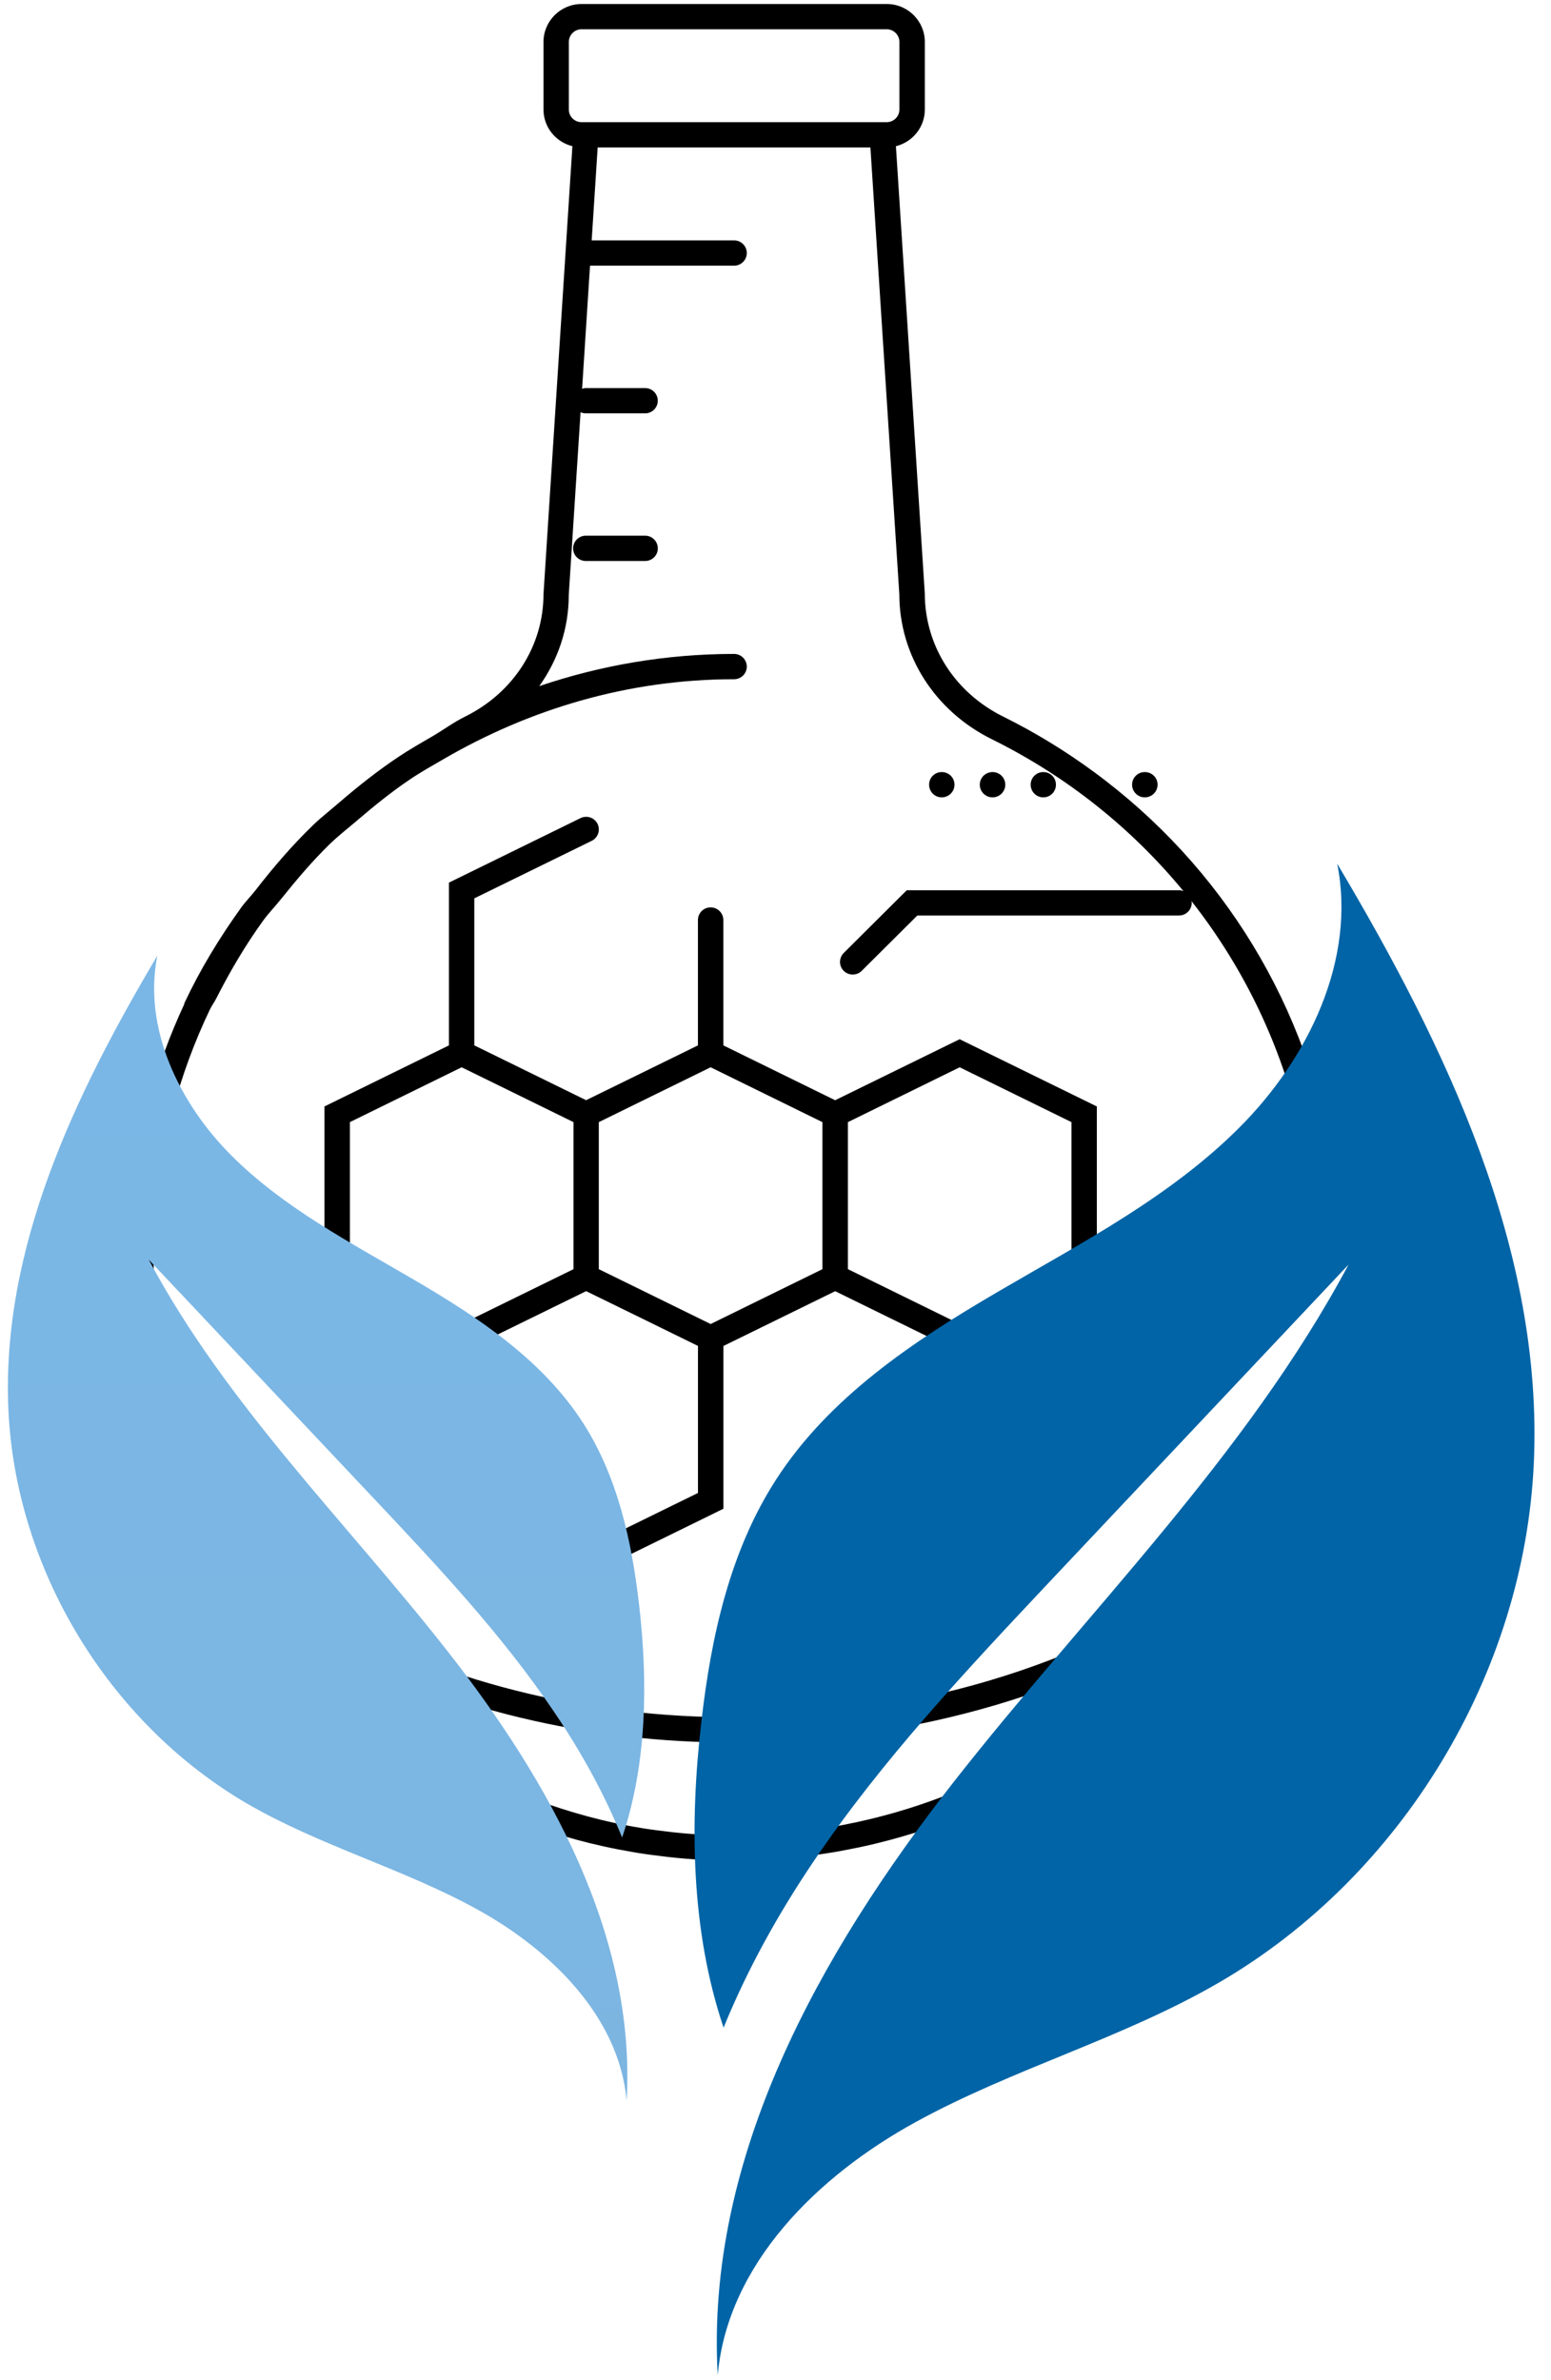 <svg xmlns="http://www.w3.org/2000/svg" xmlns:xlink="http://www.w3.org/1999/xlink" width="204" zoomAndPan="magnify" viewBox="0 0 153 234.75" height="313" preserveAspectRatio="xMidYMid meet" version="1.0"><defs><clipPath id="1ec56ad26d"><path d="M 12.82 0 L 131.945 0 L 131.945 183.555 L 12.82 183.555 Z M 12.82 0 " clip-rule="nonzero"/></clipPath><clipPath id="3f1dbf52be"><path d="M 68 85.195 L 152 85.195 L 152 234.285 L 68 234.285 Z M 68 85.195 " clip-rule="nonzero"/></clipPath><clipPath id="1b0c7b41bf"><path d="M 0.082 94 L 64 94 L 64 208 L 0.082 208 Z M 0.082 94 " clip-rule="nonzero"/></clipPath><clipPath id="a8e3992df4"><path d="M 15.52 94.266 C 14.094 101.438 17.676 108.828 22.836 113.988 C 27.996 119.148 34.602 122.586 40.906 126.273 C 47.211 129.961 53.504 134.156 57.477 140.297 C 60.926 145.637 62.324 152.031 63.051 158.352 C 63.93 165.996 63.809 174.043 61.371 181.254 C 59.602 176.914 57.297 172.75 54.664 168.867 C 49.504 161.223 43.152 154.469 36.832 147.762 C 29.441 139.926 22.062 132.086 14.672 124.25 C 22.316 138.586 34.168 150.129 44.195 162.934 C 54.219 175.723 62.754 190.996 61.816 207.223 C 61.074 198.922 54.336 192.336 47.035 188.32 C 39.73 184.305 31.539 182.074 24.324 177.879 C 10.703 169.906 1.539 154.797 0.828 139.047 C 0.113 123.121 7.387 107.98 15.52 94.266 Z M 15.52 94.266 " clip-rule="nonzero"/></clipPath><linearGradient x1="-1204.21" gradientTransform="matrix(-0.149, 0, 0, 0.149, -146.929, 85.195)" y1="61" x2="-1204.21" gradientUnits="userSpaceOnUse" y2="820.5" id="5ec09d899d"><stop stop-opacity="1" stop-color="rgb(48.036%, 71.796%, 90.196%)" offset="0"/><stop stop-opacity="1" stop-color="rgb(48.096%, 71.75%, 90.068%)" offset="0.125"/><stop stop-opacity="1" stop-color="rgb(48.216%, 71.658%, 89.81%)" offset="0.25"/><stop stop-opacity="1" stop-color="rgb(48.337%, 71.568%, 89.552%)" offset="0.375"/><stop stop-opacity="1" stop-color="rgb(48.457%, 71.478%, 89.294%)" offset="0.5"/><stop stop-opacity="1" stop-color="rgb(48.576%, 71.387%, 89.038%)" offset="0.625"/><stop stop-opacity="1" stop-color="rgb(48.697%, 71.297%, 88.78%)" offset="0.75"/><stop stop-opacity="1" stop-color="rgb(48.817%, 71.207%, 88.522%)" offset="0.875"/><stop stop-opacity="1" stop-color="rgb(48.938%, 71.115%, 88.266%)" offset="1"/></linearGradient></defs><g clip-path="url(#1ec56ad26d)"><path fill="#000000" d="M 129.824 135.305 C 129.156 135.18 128.508 135.594 128.363 136.258 C 126.715 143.773 123.559 150.688 119.277 156.723 C 118.66 156.453 117.945 156.477 117.336 156.863 C 103.562 165.629 86.234 170.051 68.527 169.312 C 53.629 168.684 39.496 164.363 27.66 156.805 C 27.004 156.387 26.223 156.375 25.574 156.719 C 19.223 147.727 15.398 136.863 15.16 125.184 C 15.152 124.797 15.148 124.41 15.148 124.023 C 15.148 123.09 15.176 122.16 15.219 121.234 C 15.234 120.934 15.262 120.637 15.281 120.332 C 15.758 112.941 17.664 105.941 20.707 99.574 C 20.891 99.195 21.145 98.859 21.332 98.488 C 22.68 95.832 24.188 93.266 25.918 90.867 C 26.492 90.07 27.184 89.367 27.793 88.598 C 29.285 86.738 30.828 84.918 32.535 83.254 C 33.391 82.426 34.336 81.695 35.242 80.922 C 36.891 79.508 38.578 78.141 40.379 76.922 C 41.469 76.18 42.625 75.535 43.77 74.871 C 52.219 69.965 61.941 67 72.414 67 C 73.105 67 73.668 66.441 73.668 65.754 C 73.668 65.066 73.105 64.504 72.414 64.504 C 65.691 64.504 59.234 65.633 53.195 67.68 C 55.062 65.07 56.109 61.961 56.105 58.699 L 57.27 40.66 C 57.43 40.73 57.598 40.773 57.785 40.773 L 63.637 40.773 C 64.328 40.773 64.887 40.219 64.887 39.527 C 64.887 38.836 64.328 38.281 63.637 38.281 L 57.785 38.281 C 57.656 38.281 57.539 38.316 57.422 38.352 L 58.203 26.207 L 72.414 26.207 C 73.105 26.207 73.668 25.648 73.668 24.957 C 73.668 24.27 73.105 23.711 72.414 23.711 L 58.367 23.711 L 58.957 14.547 L 85.863 14.547 L 88.715 58.613 C 88.715 64.652 92.215 70.141 97.848 72.922 C 105.27 76.594 111.668 81.734 116.738 87.898 C 116.602 87.848 116.453 87.812 116.301 87.812 L 89.449 87.812 L 83.23 94.004 C 82.742 94.492 82.742 95.277 83.23 95.766 C 83.473 96.008 83.793 96.129 84.117 96.129 C 84.438 96.129 84.758 96.012 85.004 95.766 L 90.492 90.305 L 116.305 90.305 C 116.996 90.305 117.559 89.746 117.559 89.055 C 117.559 88.988 117.531 88.934 117.523 88.871 C 123.801 96.852 127.926 106.461 129.234 116.852 C 129.316 117.48 129.852 117.941 130.477 117.941 C 130.523 117.941 130.566 117.938 130.613 117.934 C 130.621 117.934 130.625 117.934 130.633 117.934 C 131.32 117.848 131.805 117.223 131.723 116.543 C 129.727 100.727 121.5 86.617 109.098 77.039 C 108.719 76.746 108.336 76.453 107.945 76.168 C 105.148 74.109 102.152 72.266 98.973 70.691 C 94.195 68.332 91.23 63.703 91.227 58.535 L 88.379 14.422 C 90.012 14.012 91.23 12.555 91.23 10.805 L 91.23 4.137 C 91.23 2.074 89.547 0.395 87.473 0.395 L 57.371 0.395 C 55.301 0.395 53.613 2.074 53.613 4.137 L 53.613 10.805 C 53.613 12.555 54.832 14.016 56.465 14.422 L 53.613 58.613 C 53.613 63.703 50.656 68.324 45.895 70.676 C 44.73 71.25 43.695 72.031 42.574 72.68 C 41.48 73.312 40.395 73.934 39.344 74.633 C 37.258 76.023 35.312 77.566 33.418 79.199 C 32.57 79.934 31.691 80.609 30.883 81.391 C 28.816 83.387 26.957 85.559 25.195 87.828 C 24.742 88.41 24.219 88.93 23.785 89.531 C 21.656 92.496 19.75 95.617 18.195 98.938 C 18.172 98.988 18.176 99.035 18.16 99.086 C 15.375 105.074 13.559 111.598 12.918 118.457 C 12.914 118.477 12.902 118.492 12.902 118.512 C 12.855 119.043 12.828 119.574 12.793 120.109 C 12.773 120.441 12.742 120.77 12.73 121.105 C 12.684 122.07 12.652 123.043 12.652 124.012 C 12.652 124.414 12.656 124.816 12.664 125.219 C 12.922 138.145 17.508 150.031 24.875 159.727 C 24.891 159.746 24.863 159.777 24.879 159.801 C 24.945 159.891 25.031 159.957 25.102 160.043 C 27.141 162.688 29.375 165.156 31.824 167.43 C 31.926 167.531 32.02 167.645 32.129 167.742 C 34.633 170.035 37.316 172.129 40.184 173.98 C 40.25 174.02 40.309 174.078 40.379 174.121 C 43.246 175.949 46.258 177.559 49.43 178.887 C 49.477 178.906 49.52 178.934 49.562 178.953 C 52.742 180.273 56.043 181.355 59.465 182.109 C 59.531 182.125 59.59 182.137 59.656 182.152 C 60.559 182.352 61.473 182.523 62.387 182.68 C 62.559 182.711 62.734 182.738 62.906 182.77 C 63.738 182.906 64.582 183.012 65.422 183.113 C 65.641 183.141 65.859 183.168 66.074 183.191 C 67.109 183.305 68.141 183.391 69.184 183.441 C 69.188 183.441 69.191 183.441 69.195 183.441 C 70.254 183.496 71.309 183.527 72.359 183.527 C 72.359 183.527 72.363 183.527 72.363 183.527 C 72.383 183.527 72.398 183.527 72.418 183.527 C 73.48 183.527 74.543 183.488 75.598 183.43 C 75.836 183.418 76.074 183.398 76.312 183.387 C 77.145 183.332 77.977 183.258 78.801 183.168 C 79.086 183.141 79.371 183.113 79.652 183.078 C 80.535 182.969 81.41 182.84 82.281 182.695 C 82.781 182.609 83.273 182.512 83.766 182.418 C 84.316 182.309 84.871 182.203 85.418 182.078 C 86.07 181.934 86.711 181.777 87.355 181.605 C 87.547 181.562 87.734 181.508 87.922 181.457 C 100.598 178.059 111.98 170.586 120.113 159.871 C 120.168 159.801 120.188 159.719 120.234 159.645 C 125.266 153 128.949 145.25 130.809 136.777 C 130.953 136.105 130.527 135.441 129.852 135.297 C 129.844 135.305 129.836 135.309 129.824 135.305 Z M 78.84 180.672 C 78.098 180.75 77.355 180.828 76.609 180.883 C 76.305 180.906 76 180.926 75.695 180.941 C 74.855 180.988 74.008 181.023 73.16 181.035 C 72.98 181.039 72.801 181.047 72.621 181.047 C 71.527 181.051 70.43 181.027 69.328 180.969 C 68.355 180.922 67.387 180.84 66.422 180.738 C 66.273 180.723 66.125 180.703 65.977 180.684 C 65.145 180.586 64.305 180.484 63.48 180.352 C 63.406 180.34 63.328 180.324 63.254 180.312 C 59.703 179.742 56.289 178.785 52.988 177.59 C 51.172 176.926 49.469 176.004 47.727 175.156 C 46.344 174.492 44.922 173.91 43.609 173.137 C 41.562 171.93 39.648 170.488 37.758 169.027 C 36.91 168.383 36.027 167.797 35.223 167.105 C 33.262 165.414 31.461 163.516 29.723 161.543 C 29.344 161.117 28.949 160.715 28.586 160.277 C 40.312 167.215 54.02 171.199 68.426 171.801 C 85.734 172.52 102.715 168.441 116.551 160.277 C 116.594 160.25 116.641 160.227 116.688 160.199 C 108.504 170.117 97.312 176.871 84.984 179.633 C 84.68 179.703 84.375 179.77 84.066 179.828 C 83.504 179.945 82.945 180.066 82.379 180.164 C 81.5 180.316 80.617 180.457 79.73 180.57 C 79.43 180.613 79.133 180.637 78.84 180.672 Z M 56.113 4.137 C 56.113 3.449 56.676 2.887 57.367 2.887 L 87.469 2.887 C 88.156 2.887 88.723 3.449 88.723 4.137 L 88.723 10.805 C 88.723 11.492 88.156 12.051 87.469 12.051 L 57.367 12.051 C 56.676 12.051 56.113 11.496 56.113 10.805 Z M 56.113 4.137 " fill-opacity="1" fill-rule="nonzero"/></g><path fill="#000000" d="M 94.668 149.293 C 95.359 149.293 95.922 148.738 95.922 148.047 L 95.922 132.766 L 101.434 130.062 L 106.953 127.363 L 118.68 133.113 C 119.301 133.414 120.051 133.164 120.355 132.543 C 120.664 131.926 120.406 131.18 119.785 130.875 L 108.199 125.195 L 108.199 109.141 L 94.664 102.508 L 82.383 108.527 L 71.355 103.117 L 71.355 90.754 C 71.355 90.062 70.789 89.504 70.102 89.504 C 69.41 89.504 68.848 90.062 68.848 90.754 L 68.848 103.117 L 63.336 105.82 L 57.816 108.523 L 52.305 105.82 L 46.789 103.117 L 46.789 88.613 L 58.375 82.938 C 58.992 82.629 59.25 81.883 58.945 81.266 C 58.641 80.648 57.887 80.395 57.266 80.699 L 44.285 87.062 L 44.285 103.117 L 32.004 109.141 L 32.004 126.75 L 44.285 132.77 L 44.285 148.824 L 57.82 155.465 L 71.359 148.824 L 71.359 132.77 L 82.387 127.363 L 93.418 132.77 L 93.418 148.051 C 93.418 148.734 93.98 149.293 94.668 149.293 Z M 68.852 132.762 L 68.852 147.266 L 57.82 152.676 L 46.793 147.266 L 46.793 132.762 L 52.309 130.059 L 57.82 127.359 L 63.34 130.059 Z M 34.512 110.688 L 45.539 105.277 L 51.055 107.98 L 56.574 110.688 L 56.574 125.191 L 51.055 127.895 L 45.543 130.598 L 34.516 125.188 L 34.516 110.688 Z M 64.586 127.895 L 59.07 125.191 L 59.07 110.688 L 64.586 107.98 L 70.102 105.277 L 81.129 110.688 L 81.129 125.191 L 70.102 130.602 Z M 83.641 110.688 L 94.668 105.277 L 105.699 110.688 L 105.699 125.191 L 100.188 127.895 L 94.668 130.598 L 83.641 125.188 Z M 83.641 110.688 " fill-opacity="1" fill-rule="nonzero"/><path fill="#000000" d="M 57.789 52.84 C 57.098 52.84 56.535 53.398 56.535 54.09 C 56.535 54.781 57.094 55.336 57.789 55.336 L 63.641 55.336 C 64.332 55.336 64.891 54.781 64.891 54.09 C 64.891 53.398 64.332 52.84 63.641 52.84 Z M 57.789 52.84 " fill-opacity="1" fill-rule="nonzero"/><path fill="#000000" d="M 114.191 77.402 C 114.191 76.707 113.629 76.156 112.926 76.156 C 112.238 76.156 111.676 76.707 111.676 77.402 C 111.676 78.09 112.238 78.652 112.926 78.652 C 113.629 78.652 114.191 78.09 114.191 77.402 Z M 114.191 77.402 " fill-opacity="1" fill-rule="nonzero"/><path fill="#000000" d="M 92.902 76.156 C 92.203 76.156 91.652 76.707 91.652 77.402 C 91.652 78.09 92.203 78.652 92.902 78.652 C 93.594 78.652 94.156 78.09 94.156 77.402 C 94.156 76.707 93.594 76.156 92.902 76.156 Z M 92.902 76.156 " fill-opacity="1" fill-rule="nonzero"/><path fill="#000000" d="M 102.922 76.156 C 102.223 76.156 101.672 76.707 101.672 77.402 C 101.672 78.09 102.223 78.652 102.922 78.652 C 103.613 78.652 104.164 78.09 104.164 77.402 C 104.164 76.707 103.613 76.156 102.922 76.156 Z M 102.922 76.156 " fill-opacity="1" fill-rule="nonzero"/><path fill="#000000" d="M 97.914 76.156 C 97.215 76.156 96.652 76.707 96.652 77.402 C 96.652 78.09 97.215 78.652 97.914 78.652 C 98.602 78.652 99.168 78.09 99.168 77.402 C 99.168 76.707 98.602 76.156 97.914 76.156 Z M 97.914 76.156 " fill-opacity="1" fill-rule="nonzero"/><g clip-path="url(#3f1dbf52be)"><path fill="#0064a6" d="M 131.91 85.195 C 133.801 94.652 129.07 104.41 122.258 111.223 C 115.445 118.047 106.73 122.57 98.418 127.434 C 90.09 132.297 81.777 137.844 76.555 145.949 C 72.004 152.996 70.145 161.445 69.195 169.773 C 68.004 179.887 68.168 190.492 71.379 200.008 C 73.715 194.27 76.766 188.781 80.23 183.648 C 87.039 173.551 95.43 164.645 103.773 155.777 C 113.527 145.43 123.27 135.09 133.027 124.742 C 122.926 143.66 107.281 158.918 94.059 175.797 C 80.84 192.691 69.566 212.859 70.801 234.273 C 71.781 223.312 80.676 214.613 90.328 209.32 C 99.98 204.023 110.793 201.066 120.297 195.531 C 138.277 185.062 150.367 165.105 151.305 144.312 C 152.254 123.285 142.664 103.281 131.91 85.195 Z M 131.91 85.195 " fill-opacity="1" fill-rule="nonzero"/></g><g clip-path="url(#1b0c7b41bf)"><g clip-path="url(#a8e3992df4)"><path fill="url(#5ec09d899d)" d="M 63.93 94.266 L 63.93 207.223 L 0.113 207.223 L 0.113 94.266 Z M 63.93 94.266 " fill-rule="nonzero"/></g></g></svg>